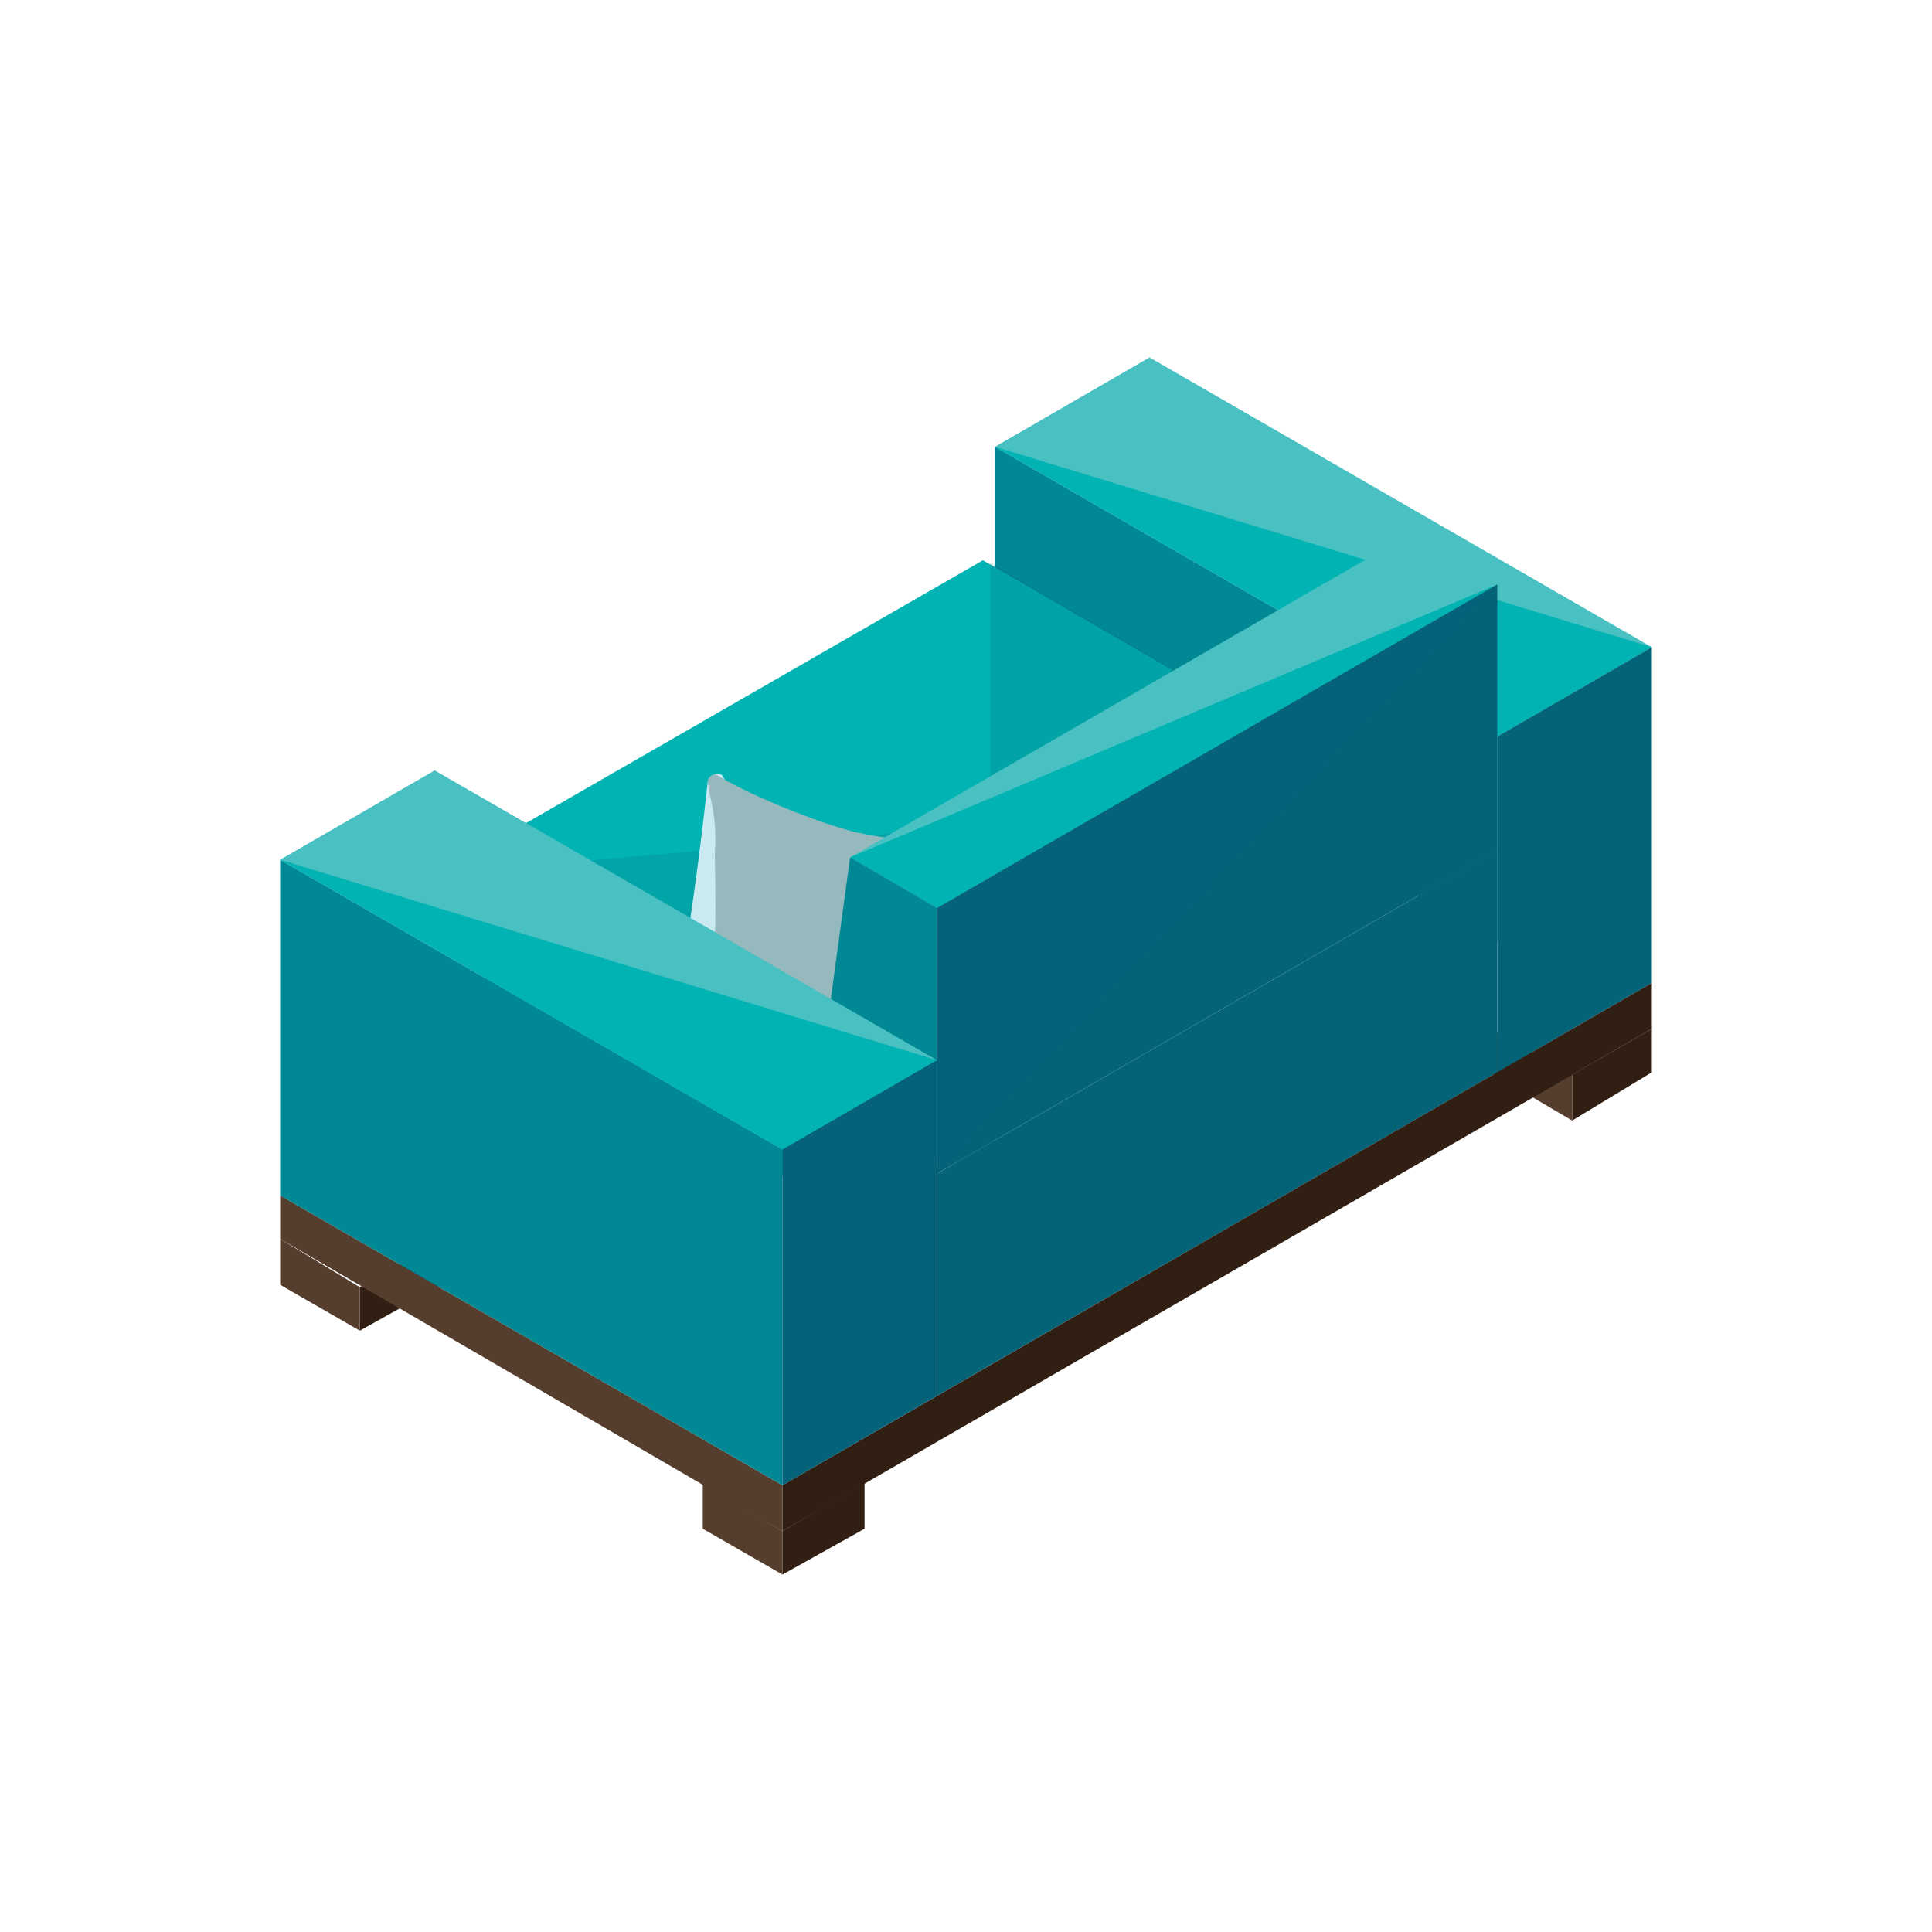<?xml version="1.0" encoding="utf-8"?>
<!-- Generator: Adobe Illustrator 21.0.0, SVG Export Plug-In . SVG Version: 6.00 Build 0)  -->
<svg version="1.1" id="Layer_1" xmlns="http://www.w3.org/2000/svg" xmlns:xlink="http://www.w3.org/1999/xlink" x="0px" y="0px"
	 viewBox="0 0 80 80" style="enable-background:new 0 0 80 80;" xml:space="preserve">
<style type="text/css">
	.st0{fill:#301F12;}
	.st1{fill:#563E2E;}
	.st2{fill:#008895;}
	.st3{fill:#01B4B3;}
	.st4{opacity:0.2;}
	.st5{fill:#056378;}
	.st6{opacity:0.2;fill:#056378;}
	.st7{fill:#CAE9F0;}
	.st8{fill:#96B9BE;}
	.st9{fill:#49C1C2;}
	.st10{fill:#12A1A4;}
</style>
<g id="XMLID_38603_">
	<g id="XMLID_38636_">
		<polygon id="XMLID_38638_" class="st0" points="65.1,46.4 68.4,44.4 68.4,42.6 65.1,44.5 		"/>
		<polygon id="XMLID_38637_" class="st1" points="65.1,44.5 61.7,42.6 61.7,44.4 65.1,46.4 		"/>
	</g>
	<g id="XMLID_38633_">
		<polygon id="XMLID_38635_" class="st0" points="14.9,55.1 18.3,53.2 18.3,51.3 14.9,53.3 		"/>
		<polygon id="XMLID_38634_" class="st1" points="14.9,53.3 11.6,51.3 11.6,53.2 14.9,55.1 		"/>
	</g>
	<g id="XMLID_38630_">
		<polygon id="XMLID_38632_" class="st0" points="32.4,65.2 35.8,63.3 35.8,61.4 32.4,63.4 		"/>
		<polygon id="XMLID_38631_" class="st1" points="32.4,63.4 29.1,61.4 29.1,63.3 32.4,65.2 		"/>
	</g>
	<g id="XMLID_38604_">
		<g id="XMLID_38611_">
			<polygon id="XMLID_38629_" class="st2" points="41.2,18.5 41.2,26.9 62,39 62,30.5 			"/>
			<g id="XMLID_38627_">
				<polygon id="XMLID_38628_" class="st3" points="57.1,32.7 40.7,23.2 18.1,36.2 34.5,45.7 				"/>
			</g>
			<g id="XMLID_42102_" class="st4">
				<polyline id="XMLID_42107_" class="st5" points="18.1,36.2 34.5,45.7 57.1,32.7 				"/>
			</g>
			<polygon class="st6" points="41,42 57.1,32.7 41,23.3 			"/>
			<g id="XMLID_38624_">
				<path id="XMLID_38626_" class="st7" d="M27.3,46.8c0.5,0.4,1.9-2.9,2.6-7c0.2-1.3,0.9-2.9,1-4.4c0.1-1.6-1-3.3-1-3.3
					c-0.1-0.1-0.5-0.1-0.6,0.3c0,0-0.5,4.8-1.1,7.9C27.7,43.4,27.2,46.7,27.3,46.8z"/>
				<path id="XMLID_38625_" class="st8" d="M41.1,47.9c0,0.3-0.3,0.5-0.6,0.4c-1.1-0.2-4.9-1-6.5-0.9c-2.5,0-5.2-0.3-6.3-0.2
					c-0.3,0-0.5-0.2-0.5-0.4c0-1.4,1.8-3.6,2.3-6.9c0.2-1.2,0.1-3.6,0.1-4.6c0.1-1.5-0.2-2.2-0.3-2.9c0-0.2,0.2-0.4,0.4-0.3
					c1.1,0.7,3.7,1.8,5.5,2.3c1.1,0.3,3.1,0.5,3.6,0.5c1.2,0.1,2.1,0.6,2.6,1.2c0.3,0.3,0.1,1.2,0.1,1.4c-0.3,0.8-0.7,2.4-0.9,5
					C40.8,45,41.2,47,41.1,47.9z"/>
			</g>
			<polygon id="XMLID_38623_" class="st9" points="47.6,14.8 41.2,18.5 62,30.5 68.4,26.8 			"/>
			<polyline id="XMLID_42104_" class="st3" points="41.2,18.5 62,30.5 68.4,26.8 			"/>
			<polygon id="XMLID_38622_" class="st5" points="68.4,40.7 68.4,26.8 62,30.5 62,44.4 			"/>
			<g id="XMLID_38618_">
				<polygon id="XMLID_38621_" class="st9" points="62,24.2 58.4,22.1 35.2,35.5 38.8,37.6 				"/>
				<polyline id="XMLID_42105_" class="st3" points="35.2,35.5 38.8,37.6 62,24.2 				"/>
				<polygon id="XMLID_38620_" class="st2" points="38.8,48.6 33.8,45.8 35.2,35.5 38.8,37.6 				"/>
				<polygon id="XMLID_38619_" class="st5" points="62,24.2 38.8,37.6 38.8,48.6 62,35.2 				"/>
				<polyline id="XMLID_42101_" class="st6" points="62,24.2 38.8,37.6 38.8,48.6 				"/>
			</g>
			<g id="XMLID_38616_">
				<polygon id="XMLID_38617_" class="st5" points="62,35.2 38.8,48.6 38.8,57.8 62,44.4 				"/>
			</g>
			<g id="XMLID_38614_">
				<polygon id="XMLID_38615_" class="st0" points="68.4,40.7 32.4,61.5 32.4,63.4 68.4,42.6 				"/>
			</g>
			<g id="XMLID_38612_">
				<polygon id="XMLID_38613_" class="st1" points="11.6,49.5 32.4,61.5 32.4,63.4 11.6,51.3 				"/>
			</g>
		</g>
		<g id="XMLID_38608_">
			<g id="XMLID_38609_">
				<polygon id="XMLID_38610_" class="st10" points="34.5,49.9 20.1,41.6 20.1,37.4 34.5,45.7 				"/>
			</g>
		</g>
		<polygon id="XMLID_38607_" class="st2" points="32.4,47.6 11.6,35.6 11.6,49.5 32.4,61.5 		"/>
		<polygon id="XMLID_38606_" class="st9" points="18,31.9 11.6,35.6 32.4,47.6 38.8,43.9 		"/>
		<polyline id="XMLID_42103_" class="st3" points="11.6,35.6 32.4,47.6 38.8,43.9 		"/>
		<polygon id="XMLID_38605_" class="st5" points="38.8,57.8 38.8,43.9 32.4,47.6 32.4,61.5 		"/>
		<polygon id="XMLID_42096_" class="st6" points="38.8,57.8 38.8,43.9 32.4,47.6 32.4,61.5 		"/>
	</g>
</g>
</svg>
